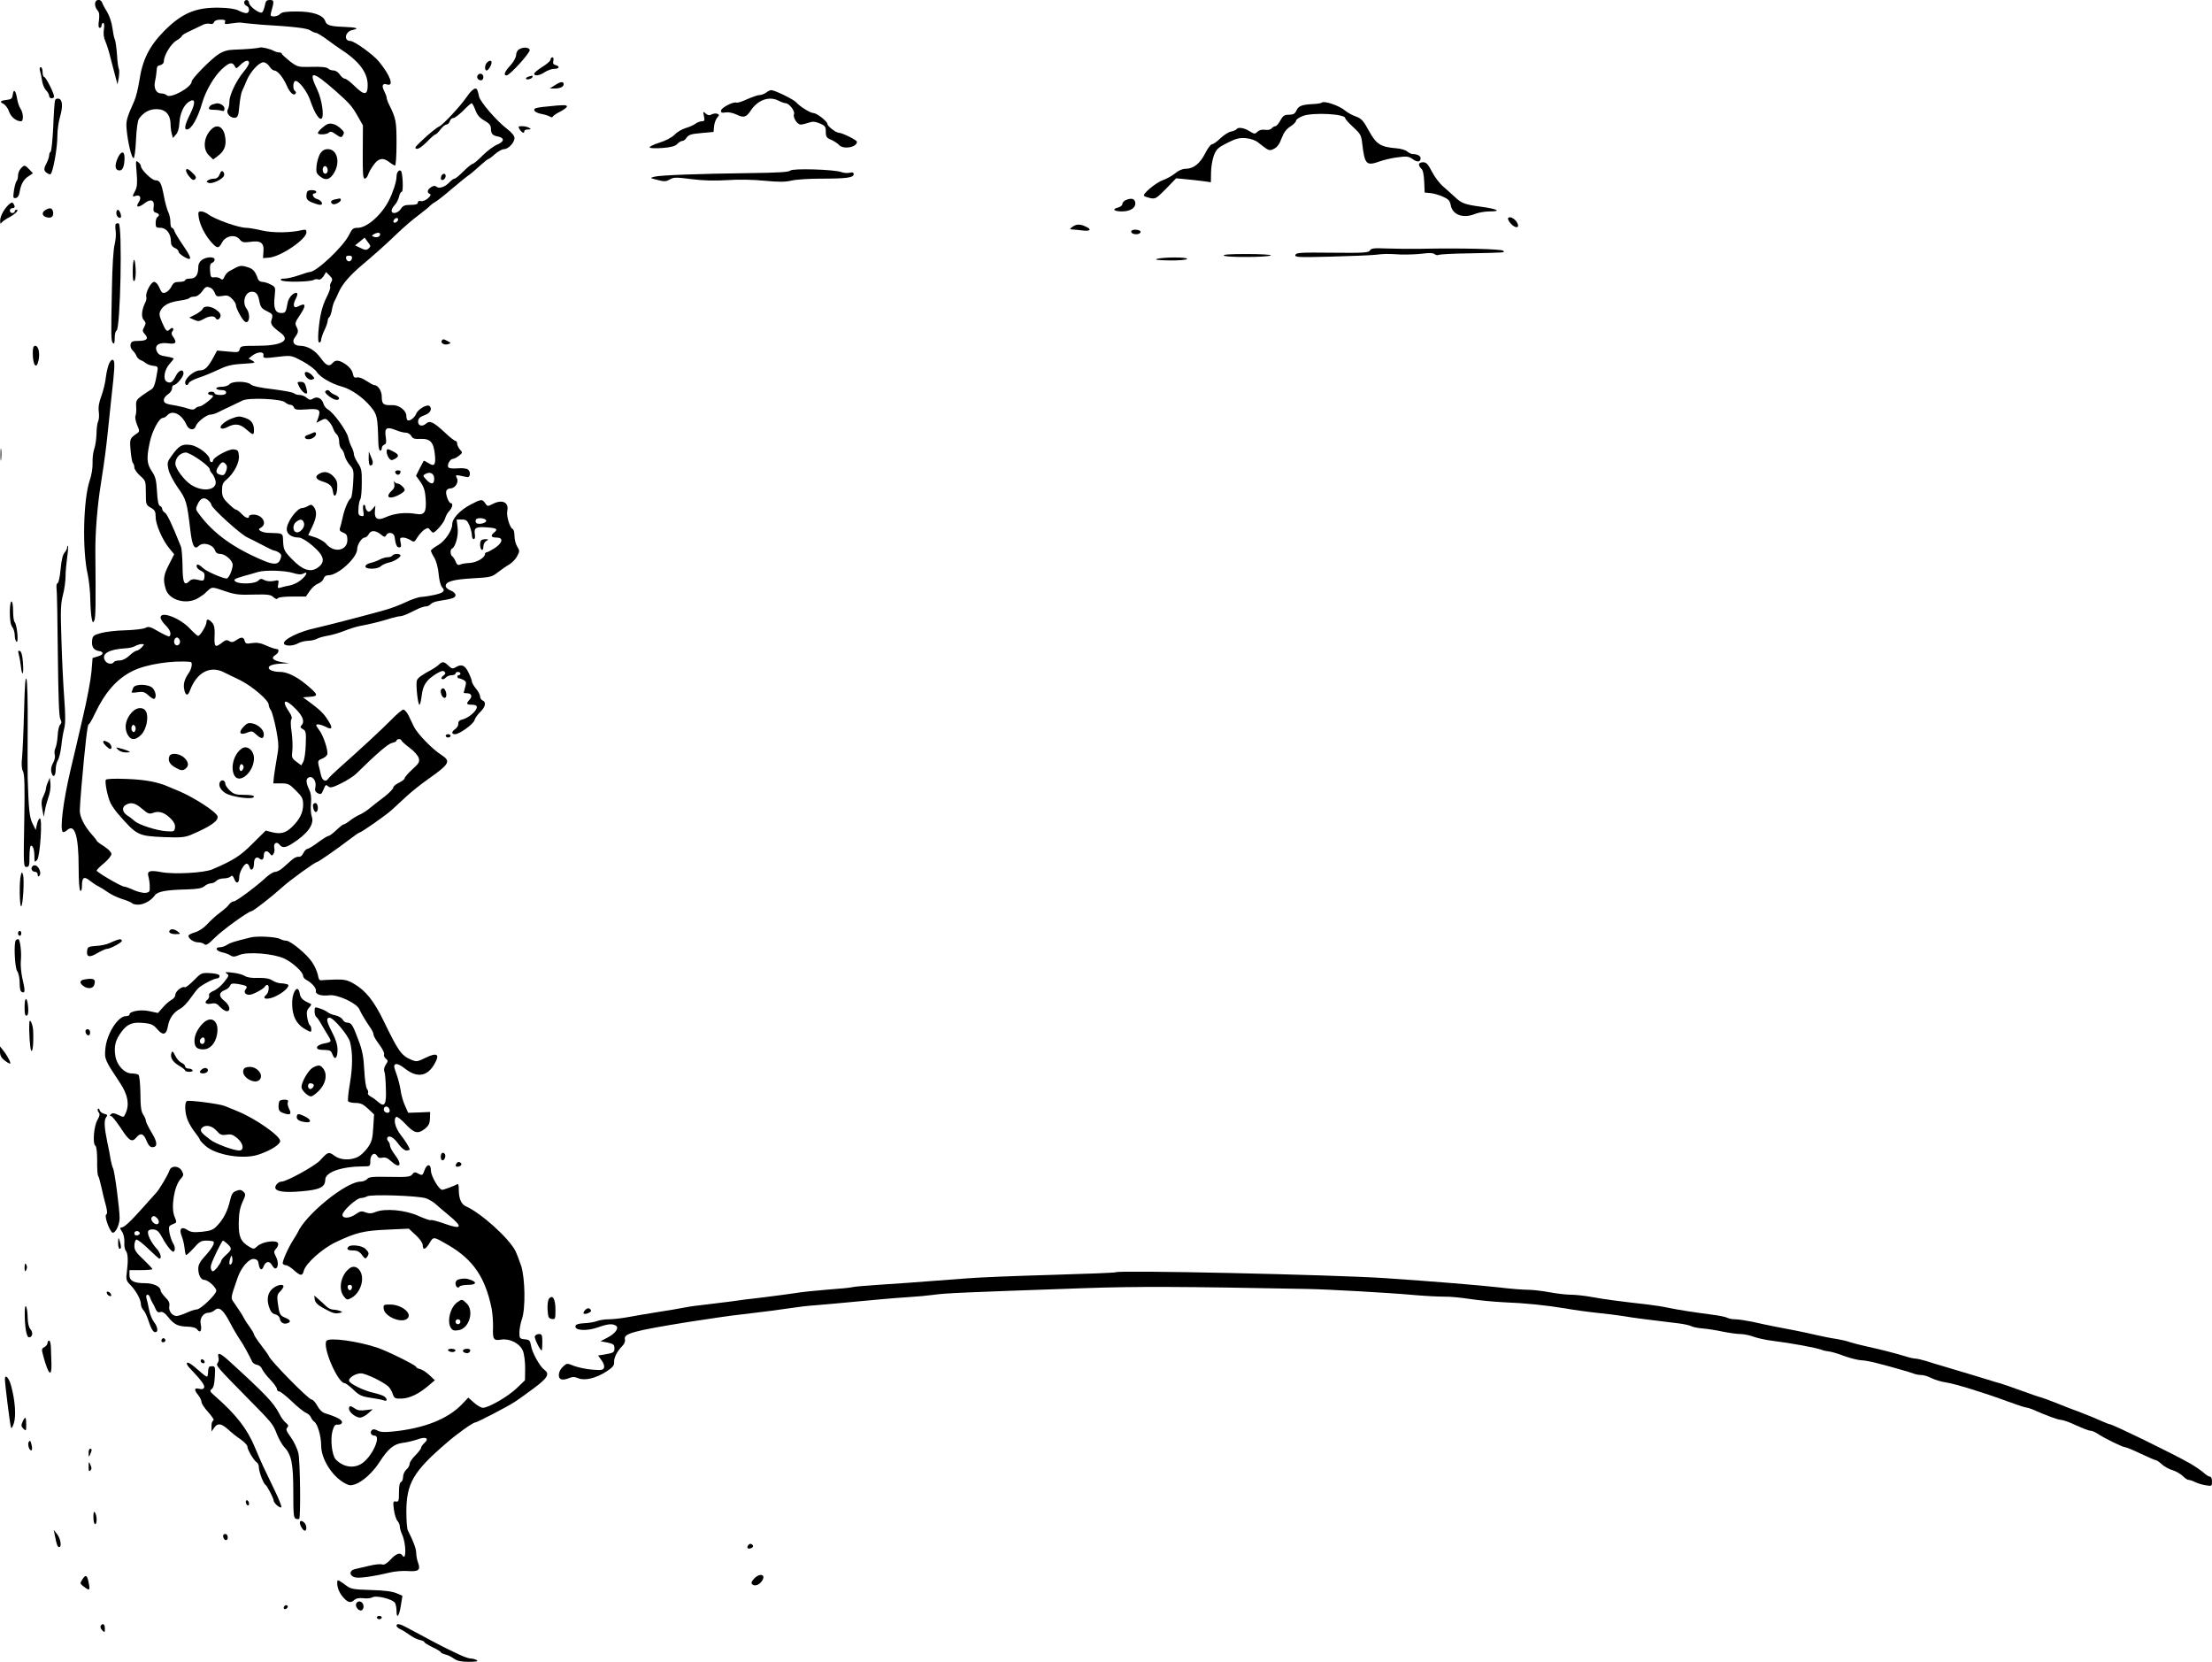 <?xml version="1.0" standalone="no"?>
<!DOCTYPE svg PUBLIC "-//W3C//DTD SVG 20010904//EN"
 "http://www.w3.org/TR/2001/REC-SVG-20010904/DTD/svg10.dtd">
<svg version="1.0" xmlns="http://www.w3.org/2000/svg"
 width="1350pt" height="1014pt" viewBox="0 0 1350 1014"
 preserveAspectRatio="xMidYMid meet">
<g transform="translate(0,1014) scale(0.1,-0.1)"
fill="#000000" stroke="none">
<path d="M580 10116 c0 -14 7 -31 15 -39 11 -12 13 -27 9 -61 -5 -31 -3 -46 5
-46 6 0 11 7 11 15 0 8 5 15 10 15 6 0 8 -15 4 -40 -4 -27 -1 -50 9 -72 8 -18
23 -64 32 -103 10 -38 23 -90 30 -115 l12 -45 8 42 c3 23 4 47 0 53 -3 6 -9
45 -11 87 -3 42 -9 83 -13 92 -5 9 -11 41 -15 71 -4 31 -18 73 -31 95 -14 22
-28 48 -31 58 -10 27 -44 22 -44 -7z"/>
<path d="M1490 10125 c0 -9 7 -18 15 -21 21 -9 19 -44 -2 -44 -10 0 -31 7 -48
16 -20 10 -60 16 -115 17 -145 3 -230 -33 -339 -143 -90 -92 -132 -175 -151
-305 -7 -44 -20 -98 -30 -120 -48 -108 -52 -123 -47 -176 7 -77 30 -174 42
-174 6 0 12 47 15 110 3 68 10 118 18 130 27 39 65 60 109 59 53 -1 82 -32 84
-89 0 -22 4 -51 8 -63 l6 -24 19 21 c12 13 19 39 21 72 3 56 27 109 58 128 39
25 42 -4 9 -72 -33 -66 -40 -97 -22 -97 28 0 66 66 95 165 20 70 72 159 118
202 44 41 64 47 78 22 10 -20 11 -20 36 5 28 28 53 34 53 12 0 -8 -15 -33 -34
-55 -44 -53 -86 -141 -86 -181 0 -17 -4 -39 -10 -49 -12 -23 19 -55 47 -49 15
3 19 16 24 74 4 39 11 79 17 90 5 10 18 39 28 64 23 54 75 110 102 110 11 0
27 -11 36 -25 9 -14 22 -25 29 -25 20 0 54 -40 77 -92 19 -45 44 -66 55 -48 3
5 1 11 -5 15 -13 8 -13 52 0 60 18 11 76 -62 95 -122 23 -68 52 -116 67 -107
18 11 3 116 -25 175 -59 122 -32 120 111 -6 84 -74 101 -94 133 -150 l34 -60
-1 -162 c-1 -128 1 -163 12 -163 7 0 16 10 20 23 4 12 18 39 33 59 30 43 59
49 98 18 14 -11 30 -20 34 -20 5 0 9 61 9 135 0 135 -3 152 -46 238 -8 16 -14
34 -14 40 0 7 -7 25 -15 41 -17 33 -11 49 16 41 46 -15 22 54 -49 140 -33 41
-150 125 -173 125 -44 0 -33 58 12 67 45 9 27 16 -51 19 -86 3 -107 10 -115
35 -12 37 -76 59 -173 59 -67 0 -93 -4 -102 -15 -7 -8 -24 -15 -37 -15 -21 0
-24 3 -19 23 20 71 20 77 -7 77 -20 0 -26 -6 -31 -35 -4 -19 -11 -37 -17 -41
-15 -9 -79 38 -79 59 0 9 -7 17 -15 17 -8 0 -15 -7 -15 -15z m-117 -120 c-4
-13 1 -14 38 -8 24 4 51 6 59 5 17 -3 106 -11 130 -13 189 -11 274 -21 293
-34 12 -8 27 -15 34 -15 7 0 39 -19 70 -42 32 -24 65 -47 74 -53 115 -73 171
-143 173 -220 1 -67 -19 -70 -79 -11 -25 25 -53 46 -60 46 -8 0 -22 11 -31 25
-9 14 -26 25 -38 25 -12 0 -27 5 -34 12 -8 8 -42 12 -99 10 -85 -2 -87 -1
-135 35 -26 21 -48 41 -48 45 0 4 -7 8 -15 8 -8 0 -23 4 -33 9 -23 13 -75 25
-87 21 -13 -5 -85 -11 -155 -13 -39 -1 -67 -9 -95 -27 -44 -27 -165 -150 -165
-167 0 -36 -130 -107 -153 -84 -6 6 -21 11 -34 11 -30 0 -46 33 -37 73 4 18 8
43 9 57 3 37 3 37 25 43 11 3 20 13 20 22 0 36 42 107 76 127 18 11 34 24 34
28 0 5 21 18 48 30 26 12 59 28 75 36 15 9 36 12 47 9 13 -4 22 -1 26 9 4 10
18 16 40 16 26 0 32 -3 27 -15z"/>
<path d="M3168 9839 c-10 -5 -18 -21 -18 -34 0 -14 -15 -42 -35 -64 -36 -39
-44 -61 -23 -61 19 0 147 141 141 156 -6 16 -40 18 -65 3z"/>
<path d="M3360 9776 c0 -7 -22 -27 -50 -44 -27 -17 -50 -36 -50 -42 0 -16 33
-12 65 10 17 11 42 20 58 20 31 0 36 15 8 23 -14 3 -18 11 -14 26 3 12 1 21
-6 21 -6 0 -11 -6 -11 -14z"/>
<path d="M2972 9758 c-14 -14 -16 -48 -2 -48 10 0 30 32 30 49 0 14 -13 14
-28 -1z"/>
<path d="M244 9708 c4 -13 10 -41 13 -62 3 -21 14 -47 25 -58 10 -10 18 -25
18 -33 0 -8 7 -15 15 -15 8 0 15 5 15 11 0 20 -50 119 -60 119 -5 0 -10 14
-10 30 0 17 -5 30 -11 30 -7 0 -9 -9 -5 -22z"/>
<path d="M2915 9680 c-8 -14 3 -30 21 -30 8 0 14 9 14 20 0 21 -24 28 -35 10z"/>
<path d="M3228 9673 c-10 -2 -18 -8 -18 -13 0 -4 9 -6 20 -3 11 3 20 9 20 14
0 5 -1 8 -2 8 -2 -1 -11 -3 -20 -6z"/>
<path d="M3385 9619 l-30 -19 27 0 c37 0 58 10 58 26 0 19 -19 17 -55 -7z"/>
<path d="M2845 9544 c-38 -55 -145 -169 -165 -176 -13 -5 -66 -47 -113 -93
-34 -32 -39 -40 -24 -43 11 -2 34 14 62 42 24 25 48 46 53 46 4 0 18 14 30 30
13 17 29 30 37 30 7 0 17 9 20 20 3 11 13 20 22 20 8 0 35 20 60 45 24 25 47
45 51 45 5 0 15 -19 23 -41 11 -30 26 -48 54 -64 29 -16 40 -29 41 -46 0 -35
9 -46 44 -52 41 -9 38 -32 -7 -50 -21 -9 -60 -38 -88 -66 -27 -28 -55 -51 -61
-51 -5 0 -30 -20 -55 -45 -24 -24 -49 -45 -55 -45 -6 0 -19 -10 -30 -21 -26
-29 -63 -42 -79 -29 -10 8 -19 8 -34 -2 -23 -14 -27 -34 -8 -41 20 -7 -31 -50
-54 -44 -12 3 -19 0 -19 -9 0 -10 -13 -14 -44 -14 -36 0 -47 -5 -60 -25 -18
-27 -56 -34 -56 -10 0 8 9 24 19 34 10 10 22 33 26 50 4 17 11 31 17 31 11 0
6 116 -5 127 -12 11 -27 -9 -27 -35 0 -30 -22 -97 -47 -146 -45 -88 -134 -166
-189 -166 -28 0 -35 -5 -53 -42 -35 -72 -200 -228 -242 -228 -5 0 -35 -9 -66
-20 -32 -11 -71 -20 -87 -20 -20 0 -27 -3 -20 -10 13 -13 179 -11 201 3 6 4
18 5 26 2 8 -4 21 4 31 19 l16 26 22 -22 c17 -17 19 -24 9 -40 -6 -10 -9 -23
-6 -28 3 -5 -6 -33 -21 -62 -29 -57 -43 -117 -51 -215 -3 -42 -1 -63 6 -63 6
0 11 8 11 18 1 9 9 35 20 57 11 22 19 48 20 57 0 9 4 19 9 22 5 3 12 22 16 42
3 20 10 44 15 53 5 9 18 37 29 62 22 48 67 99 136 158 72 60 159 138 223 200
34 33 90 81 125 107 34 26 67 52 72 59 6 6 20 17 32 23 12 7 57 42 101 80 44
37 89 74 101 82 13 8 43 34 69 58 26 23 49 42 53 42 3 0 22 13 40 30 19 16 43
30 55 30 26 0 64 40 64 68 0 13 -17 34 -47 57 -61 46 -161 162 -169 195 -3 14
-7 31 -10 38 -8 25 -32 10 -69 -44z m-415 -743 c0 -12 -20 -25 -27 -18 -7 7 6
27 18 27 5 0 9 -4 9 -9z m-110 -90 c0 -15 -19 -23 -38 -16 -14 5 -14 7 -2 15
19 12 40 13 40 1z m-60 -72 c0 -4 -6 -12 -14 -18 -10 -8 -21 -7 -46 6 l-33 16
29 23 29 24 17 -23 c10 -12 18 -25 18 -28z m-112 -76 c-2 -10 -10 -18 -18 -18
-8 0 -16 8 -18 18 -2 12 3 17 18 17 15 0 20 -5 18 -17z"/>
<path d="M78 9563 c-2 -21 -9 -29 -28 -31 -48 -6 -56 -12 -30 -25 13 -7 29
-28 35 -47 11 -33 43 -60 73 -60 17 0 15 51 -3 77 -8 11 -17 39 -21 62 -8 50
-21 62 -26 24z"/>
<path d="M4676 9575 c-11 -8 -29 -15 -40 -15 -12 0 -45 -12 -75 -25 -30 -14
-60 -24 -67 -21 -19 7 -94 -32 -94 -50 0 -12 7 -14 28 -10 16 3 43 -2 67 -13
45 -22 60 -17 88 26 42 63 111 88 168 59 17 -9 37 -16 44 -16 21 0 58 -48 51
-66 -8 -21 19 -64 41 -64 9 0 30 5 47 11 25 9 39 8 69 -4 33 -14 37 -20 37
-51 0 -31 5 -38 33 -49 17 -8 38 -21 46 -30 25 -31 111 -17 111 18 0 10 -90
55 -111 55 -17 0 -69 40 -69 53 0 16 -65 67 -85 67 -19 0 -85 41 -105 65 -15
18 -132 75 -153 75 -7 0 -21 -7 -31 -15z"/>
<path d="M336 9528 c-3 -7 -8 -79 -11 -161 -4 -81 -11 -150 -16 -153 -5 -3 -9
-13 -9 -22 0 -9 -7 -30 -15 -46 -20 -37 -19 -49 4 -63 16 -10 20 -9 26 5 16
43 35 159 35 219 0 36 7 89 16 119 19 65 16 108 -9 112 -9 2 -19 -2 -21 -10z"/>
<path d="M8067 9514 c-3 -4 -28 -8 -55 -9 -68 -4 -87 -11 -100 -40 -9 -19 -19
-25 -45 -25 -28 0 -37 -6 -53 -35 -10 -19 -24 -35 -30 -35 -6 0 -17 -6 -23
-13 -6 -8 -23 -12 -40 -9 -20 3 -36 -2 -47 -12 -15 -15 -18 -15 -49 4 -34 21
-70 26 -79 11 -3 -4 -18 -11 -34 -14 -15 -3 -44 -22 -64 -41 -20 -20 -43 -36
-51 -36 -7 0 -27 -25 -42 -56 -31 -62 -72 -94 -120 -94 -19 0 -44 -11 -65 -29
-19 -15 -52 -33 -72 -40 -41 -13 -127 -85 -116 -96 4 -4 21 -10 39 -14 30 -6
37 -2 95 57 l62 64 64 -6 c34 -3 82 -9 106 -12 l42 -6 1 58 c0 33 8 79 17 104
15 40 25 49 82 78 53 27 74 32 113 29 30 -3 59 -13 75 -26 67 -53 68 -54 99
-38 19 10 33 30 45 64 13 34 28 55 53 71 19 12 35 28 35 36 0 7 19 20 43 29
62 22 257 12 257 -14 0 -6 22 -30 49 -55 45 -41 49 -50 55 -102 15 -126 25
-136 106 -107 25 9 74 21 109 25 57 8 68 6 93 -11 28 -21 48 -18 48 6 0 14
-21 25 -48 25 -8 0 -23 7 -33 15 -9 9 -39 18 -65 20 -98 8 -124 24 -169 106
-35 64 -46 76 -82 89 -23 8 -52 25 -65 36 -33 29 -127 61 -141 48z"/>
<path d="M1298 9503 c-9 -2 -19 -11 -22 -19 -4 -10 3 -14 28 -14 19 0 41 -3
50 -6 11 -4 16 0 16 14 0 17 -29 35 -50 31 -3 -1 -12 -3 -22 -6z"/>
<path d="M3338 9490 c-38 -3 -71 -9 -74 -13 -12 -12 7 -26 44 -33 20 -4 42
-11 49 -16 7 -5 14 -5 18 2 3 6 24 19 46 30 21 11 39 25 39 30 0 11 -19 11
-122 0z"/>
<path d="M4296 9432 c6 -27 4 -32 -13 -32 -10 0 -28 -7 -39 -15 -10 -8 -37
-20 -58 -26 -22 -6 -53 -24 -69 -41 -18 -18 -55 -37 -94 -49 -35 -11 -61 -24
-58 -29 3 -5 38 -6 78 -3 52 4 77 11 90 24 10 11 24 19 31 19 8 0 20 9 27 21
12 17 29 22 89 27 l75 7 3 35 c2 19 11 43 19 52 14 16 14 18 0 24 -9 3 -24 1
-34 -4 -13 -8 -23 -6 -36 5 -16 15 -17 14 -11 -15z"/>
<path d="M2000 9383 c-19 -7 -60 -44 -60 -55 0 -12 54 -10 67 3 9 9 20 6 43
-11 26 -19 34 -20 41 -9 12 20 12 23 -13 46 -26 24 -56 34 -78 26z"/>
<path d="M1298 9358 c-54 -44 -65 -127 -22 -167 l25 -24 27 20 c40 30 54 62
47 112 -7 60 -42 86 -77 59z"/>
<path d="M3172 9350 c14 -21 28 -27 28 -10 0 6 10 10 23 10 18 0 19 2 7 10 -8
5 -27 10 -43 10 -25 0 -26 -2 -15 -20z"/>
<path d="M1954 9203 c-9 -15 -19 -48 -22 -74 -4 -40 -1 -48 22 -66 34 -27 60
-20 86 24 38 65 17 143 -39 143 -20 0 -34 -8 -47 -27z m46 -104 c0 -10 -7 -19
-15 -19 -15 0 -21 31 -9 43 11 10 24 -3 24 -24z"/>
<path d="M716 9170 c-18 -44 -13 -70 14 -70 19 0 30 27 30 78 0 45 -24 41 -44
-8z"/>
<path d="M834 9085 c5 -62 3 -86 -9 -109 -19 -36 -19 -39 4 -31 27 8 36 -12
17 -40 -21 -32 -1 -34 38 -4 36 28 60 18 54 -22 -4 -25 -1 -33 14 -37 20 -5
24 -17 8 -27 -5 -3 -10 -19 -10 -36 0 -26 3 -29 30 -29 35 0 63 -36 63 -82 0
-22 7 -33 24 -41 13 -5 23 -16 23 -23 0 -12 48 -44 65 -44 14 0 1 27 -39 85
-24 35 -47 73 -51 84 -3 12 -11 21 -16 21 -5 0 -9 16 -9 35 0 20 -6 48 -14 63
-7 15 -19 59 -26 97 -15 79 -24 95 -52 95 -21 0 -88 65 -88 86 0 6 -7 18 -17
25 -15 13 -15 8 -9 -66z"/>
<path d="M8660 9136 c0 -7 7 -19 15 -26 9 -7 15 -35 17 -78 l3 -67 35 -3 c19
-2 54 -12 76 -22 34 -15 43 -25 48 -52 11 -60 77 -83 149 -53 20 8 60 15 89
15 76 0 47 15 -56 29 -97 13 -117 21 -158 60 -15 14 -46 42 -68 61 -23 19 -55
61 -71 93 -24 46 -34 57 -54 57 -15 0 -25 -6 -25 -14z"/>
<path d="M127 9112 c-10 -10 -17 -30 -17 -43 0 -14 -4 -29 -9 -34 -5 -6 -12
-32 -16 -58 -6 -44 -5 -48 12 -45 11 2 20 15 23 38 8 47 25 77 56 96 l25 17
-22 23 c-27 29 -31 29 -52 6z"/>
<path d="M1136 9104 c-3 -8 6 -26 19 -41 18 -22 26 -25 36 -16 9 10 5 18 -19
41 -22 21 -32 25 -36 16z"/>
<path d="M4823 9099 c-9 -9 -73 -13 -235 -15 -325 -4 -559 -13 -593 -22 -30
-8 -30 -8 18 -20 41 -11 52 -10 75 3 24 14 39 14 132 2 71 -9 142 -11 220 -6
69 5 159 3 227 -4 85 -8 124 -8 163 1 28 7 111 12 185 12 152 0 195 6 195 27
0 11 -7 13 -24 9 -14 -3 -36 -2 -51 4 -43 16 -298 24 -312 9z"/>
<path d="M1341 9077 c-7 -18 -18 -27 -33 -27 -13 0 -30 -4 -38 -10 -12 -7 -12
-10 4 -16 21 -8 85 22 93 44 3 7 1 18 -5 24 -8 8 -14 4 -21 -15z"/>
<path d="M2693 9065 c-3 -9 -3 -18 0 -21 9 -9 27 6 27 22 0 19 -19 18 -27 -1z"/>
<path d="M1877 8973 c-4 -3 -7 -17 -7 -30 0 -18 9 -28 35 -39 19 -7 41 -14 49
-14 24 0 7 29 -20 36 -23 6 -35 34 -14 34 6 0 10 5 10 10 0 11 -43 14 -53 3z"/>
<path d="M2043 8923 c-24 -5 -30 -18 -13 -28 12 -7 50 12 50 25 0 6 -3 9 -7 9
-5 -1 -18 -4 -30 -6z"/>
<path d="M6873 8920 c-13 -5 -23 -16 -23 -24 0 -9 -11 -18 -25 -22 -41 -10
-28 -24 23 -24 53 0 87 24 80 57 -4 21 -24 26 -55 13z"/>
<path d="M60 8897 c-30 -23 -60 -75 -59 -104 0 -15 3 -22 6 -15 3 7 22 21 42
32 40 20 71 50 52 50 -6 0 -11 -4 -11 -10 0 -5 -7 -10 -15 -10 -8 0 -15 7 -15
15 0 8 7 15 15 15 16 0 19 9 7 27 -5 9 -11 9 -22 0z"/>
<path d="M278 8859 c-26 -15 -22 -38 8 -45 30 -8 44 8 37 37 -6 21 -19 23 -45
8z"/>
<path d="M710 8841 c0 -20 17 -37 27 -28 7 8 -7 47 -18 47 -5 0 -9 -9 -9 -19z"/>
<path d="M1213 8813 c8 -48 38 -107 76 -150 36 -41 46 -41 66 -3 21 41 80 53
107 20 16 -19 24 -21 63 -16 65 10 87 -5 83 -57 l-3 -42 37 3 c70 5 228 112
228 154 0 17 -4 19 -27 14 -69 -17 -180 -18 -246 -2 -38 9 -80 16 -95 16 -45
0 -190 51 -231 82 -13 10 -33 18 -44 18 -17 0 -19 -5 -14 -37z"/>
<path d="M9204 8809 c-3 -6 5 -22 19 -36 28 -29 53 -24 37 7 -14 27 -47 43
-56 29z"/>
<path d="M707 8774 c-4 -4 -4 -23 -1 -43 3 -20 0 -57 -6 -81 -8 -27 -15 -139
-17 -275 -6 -295 -6 -316 7 -329 7 -7 10 3 10 31 0 23 5 43 11 45 24 8 37 647
13 655 -5 2 -13 0 -17 -3z"/>
<path d="M6544 8755 c-16 -12 -16 -14 -3 -15 9 0 37 -3 63 -6 51 -7 62 6 21
24 -34 16 -57 15 -81 -3z"/>
<path d="M6905 8731 c-7 -13 17 -24 40 -19 9 1 16 8 16 13 0 14 -48 19 -56 6z"/>
<path d="M8361 8612 c-8 -14 -37 -16 -229 -14 -193 2 -220 1 -226 -13 -5 -15
16 -16 212 -11 119 3 242 8 272 11 63 7 72 7 160 2 36 -1 94 1 129 5 43 6 68
5 77 -3 7 -6 18 -8 24 -4 6 3 88 8 183 9 229 5 223 4 211 16 -11 11 -267 17
-499 12 -71 -1 -169 0 -218 2 -72 3 -89 1 -96 -12z"/>
<path d="M7470 8580 c18 -12 279 -10 286 2 3 4 -64 8 -148 8 -104 0 -148 -3
-138 -10z"/>
<path d="M1232 8554 c-14 -10 -22 -25 -22 -45 0 -47 -16 -69 -50 -69 -17 0
-30 -4 -30 -10 0 -5 -16 -10 -35 -10 -28 0 -37 -5 -49 -29 -15 -28 -41 -45
-56 -36 -4 2 -13 18 -20 35 -7 17 -20 30 -30 30 -19 0 -55 -70 -47 -92 2 -7 0
-22 -6 -33 -22 -43 -27 -89 -10 -107 14 -16 14 -22 3 -43 -12 -22 -11 -27 4
-44 25 -27 12 -41 -38 -41 -36 0 -45 -4 -49 -20 -3 -13 2 -28 12 -38 10 -9 21
-25 24 -35 4 -9 15 -20 24 -24 10 -3 25 -12 33 -19 8 -7 29 -14 45 -16 24 -2
29 -7 27 -23 -13 -83 -22 -111 -37 -120 -9 -5 -35 -23 -57 -38 -36 -26 -39
-31 -37 -70 2 -24 -1 -48 -4 -54 -4 -7 0 -31 9 -54 17 -40 17 -42 -2 -55 -42
-29 -43 -32 -37 -102 3 -37 9 -71 14 -77 5 -5 9 -17 9 -28 0 -10 16 -33 35
-50 34 -30 35 -33 35 -104 0 -72 1 -74 30 -91 25 -14 30 -23 30 -57 0 -46 43
-144 85 -193 l28 -34 -31 -61 c-34 -67 -38 -91 -21 -150 19 -69 127 -100 199
-56 19 12 37 24 40 28 3 3 14 14 25 23 20 17 25 16 95 -8 64 -22 89 -25 177
-22 86 2 104 0 121 -15 13 -12 22 -15 27 -8 3 7 41 11 89 11 l83 0 24 35 c13
19 36 39 51 44 14 5 29 19 33 30 4 14 15 21 30 21 59 0 175 107 175 160 0 27
28 70 46 70 7 0 18 9 24 20 14 26 40 25 73 0 23 -19 27 -19 35 -4 12 21 46 14
50 -11 7 -51 14 -65 28 -65 12 0 14 7 9 30 -6 26 -4 30 15 30 11 0 31 -7 44
-15 23 -15 25 -14 44 17 12 18 31 39 43 47 20 12 24 11 34 -3 7 -9 15 -16 18
-16 14 0 67 61 73 85 4 15 15 36 25 46 20 20 26 49 10 49 -13 0 -34 57 -27 75
3 8 14 15 25 15 29 0 53 38 39 63 -9 18 -7 19 18 15 16 -3 35 -7 43 -9 21 -6
26 32 7 46 -9 7 -36 10 -65 7 -29 -2 -51 0 -55 7 -9 14 11 51 28 51 8 0 24 9
37 19 23 18 23 20 6 38 -9 11 -17 27 -17 36 0 9 -5 17 -11 17 -5 0 -34 22 -62
49 -72 67 -94 77 -117 56 -25 -22 -52 -12 -48 17 2 16 14 26 38 34 35 12 50
38 32 56 -14 14 -71 -18 -82 -47 -10 -25 -43 -49 -54 -38 -3 3 -6 15 -6 25 0
34 -45 68 -88 66 -52 -2 -62 6 -62 51 0 36 -23 71 -46 71 -5 0 -27 12 -48 26
-22 15 -46 24 -57 21 -16 -4 -21 1 -26 24 -4 19 -19 39 -42 55 -41 28 -63 30
-81 9 -20 -24 -38 -18 -71 28 -35 49 -80 76 -127 77 -37 0 -52 23 -34 49 23
30 25 42 12 66 -11 21 -9 29 19 70 42 63 39 81 -10 55 -27 -15 -34 8 -15 45
20 37 11 49 -19 28 -14 -11 -27 -33 -30 -53 -10 -56 -13 -60 -39 -60 -36 0
-48 30 -40 99 6 59 6 59 -24 75 -17 9 -40 16 -52 16 -11 0 -23 8 -26 18 -16
47 -30 63 -67 73 -41 11 -42 11 -108 -26 -10 -5 -23 -20 -29 -33 -8 -19 -13
-22 -25 -12 -7 6 -24 10 -37 8 -21 -3 -23 2 -26 40 -2 31 1 44 12 48 9 3 16
12 16 20 0 19 -50 18 -78 -2z m53 -170 c9 -4 21 -18 26 -31 8 -22 13 -24 45
-19 28 6 40 3 59 -16 14 -13 25 -31 25 -40 0 -19 38 -89 54 -100 28 -19 37 44
11 78 -29 39 -9 104 32 104 27 0 39 -16 47 -63 6 -30 14 -41 44 -55 38 -19 39
-21 28 -58 -6 -21 5 -37 57 -75 63 -47 5 -79 -145 -79 -93 0 -100 -1 -105 -21
-5 -19 -10 -20 -72 -14 l-66 6 -20 -37 c-35 -65 -54 -84 -86 -84 -33 0 -89
-47 -89 -74 0 -20 16 -21 23 -2 3 7 29 21 59 31 29 9 82 31 118 48 52 25 82
33 150 37 78 5 83 6 61 19 l-24 13 24 19 c32 24 71 25 67 2 -3 -20 0 -21 99
-9 71 8 73 7 141 -29 38 -21 76 -50 85 -64 18 -31 92 -74 154 -90 55 -15 128
-65 175 -122 40 -48 43 -62 47 -221 1 -27 6 -48 11 -48 6 0 10 7 10 15 0 9 7
18 15 22 13 4 14 15 9 49 -8 53 6 62 61 40 21 -9 48 -16 61 -16 13 0 28 -9 34
-20 9 -16 20 -20 56 -18 60 2 80 -19 88 -94 7 -65 -3 -78 -40 -53 -14 9 -27
15 -28 13 -1 -2 -13 -23 -25 -47 l-22 -44 28 -39 c21 -31 28 -55 31 -104 5
-80 -7 -98 -57 -90 -66 12 -135 4 -190 -21 -46 -21 -67 -8 -63 38 l3 34 -19
-22 c-14 -16 -22 -19 -31 -10 -6 6 -11 17 -11 24 0 7 -4 13 -9 13 -6 0 -7 -16
-4 -36 5 -32 4 -36 -13 -32 -16 3 -19 11 -16 48 1 24 7 49 11 54 5 6 9 50 9
98 1 76 -2 91 -24 123 -13 20 -24 44 -24 53 0 9 -6 29 -14 44 -8 15 -17 41
-21 60 -9 39 -90 152 -123 169 -12 7 -25 23 -28 36 -9 32 -38 47 -63 31 -16
-10 -23 -9 -39 5 -10 9 -30 17 -43 17 -14 0 -30 5 -36 11 -5 5 -63 16 -127 24
-77 9 -124 19 -135 29 -23 21 -114 22 -131 1 -7 -8 -28 -15 -46 -15 -19 0 -34
-4 -34 -10 0 -5 14 -10 30 -10 20 0 30 -5 30 -15 0 -10 -11 -15 -35 -15 -19 0
-35 5 -35 10 0 6 -9 10 -20 10 -11 0 -20 -4 -20 -10 0 -5 7 -10 15 -10 8 0 15
-3 15 -7 0 -12 -67 -63 -82 -63 -8 0 -19 -5 -26 -12 -9 -9 -20 -9 -45 -1 -17
6 -50 14 -72 18 -64 10 -75 15 -75 35 0 10 11 25 25 34 14 9 25 25 25 36 0 11
5 20 10 20 17 0 60 51 60 71 0 30 -28 22 -46 -13 -21 -41 -33 -49 -56 -37 -25
13 -15 74 18 110 13 14 24 28 24 31 0 3 -20 9 -46 13 -35 5 -48 12 -57 32 -16
36 13 56 71 48 46 -7 54 5 28 41 -10 13 -11 23 -4 32 14 16 1 29 -14 14 -19
-19 -24 -15 -48 39 -19 45 -20 55 -9 76 17 32 54 50 118 59 28 4 54 11 57 15
3 5 16 9 29 9 15 0 33 11 47 30 23 32 27 34 53 24z m455 -699 c9 -8 24 -15 32
-15 9 0 19 -7 22 -16 5 -14 18 -16 77 -12 79 6 88 -1 71 -52 l-11 -30 28 15
c26 13 30 13 49 -8 11 -12 23 -32 26 -44 4 -11 13 -27 21 -33 8 -7 15 -27 15
-45 0 -18 6 -38 14 -44 7 -6 16 -24 19 -40 3 -15 17 -42 32 -59 24 -28 25 -35
20 -113 -3 -46 -9 -86 -14 -89 -15 -10 -39 -66 -49 -115 -6 -27 -14 -58 -17
-67 -5 -13 0 -20 19 -28 21 -8 26 -16 26 -45 0 -66 -82 -81 -129 -24 -10 13
-39 30 -64 39 l-46 15 24 50 c28 58 31 93 11 121 -13 16 -18 17 -35 7 -12 -7
-28 -13 -37 -13 -31 0 -94 -86 -94 -129 0 -30 30 -51 74 -51 14 0 48 -20 80
-47 77 -65 85 -103 32 -139 -43 -28 -91 -11 -152 52 -49 50 -53 59 -56 107 -3
58 6 52 -98 56 -14 1 -32 6 -40 11 -13 9 -13 12 3 21 40 23 9 78 -45 79 -16 0
-28 -4 -28 -10 0 -18 -22 -11 -46 15 -13 14 -28 25 -33 25 -6 0 -27 17 -48 38
-32 31 -38 44 -38 80 0 34 5 47 27 65 45 38 80 104 76 145 -3 33 -6 37 -33 40
-30 3 -125 -49 -125 -69 0 -5 -4 -9 -10 -9 -5 0 -10 7 -10 16 0 28 -70 82
-117 89 -51 7 -70 -3 -114 -64 -28 -38 -30 -44 -21 -85 5 -25 30 -72 57 -111
52 -73 56 -87 77 -263 11 -94 25 -119 51 -93 25 25 84 10 98 -25 6 -17 16 -24
34 -24 29 0 75 -40 75 -66 0 -30 -24 -84 -37 -84 -22 0 -117 41 -138 59 -33
29 -45 34 -45 16 0 -8 11 -21 25 -27 20 -9 25 -18 23 -37 -3 -27 -5 -28 -50
-17 -18 4 -32 1 -42 -10 -32 -31 -41 -12 -42 92 -1 54 -5 108 -10 119 -55 138
-85 200 -98 207 -9 5 -16 15 -16 22 0 8 -6 16 -14 19 -9 4 -15 31 -18 89 -4
69 -9 89 -31 122 -31 45 -34 80 -13 177 14 69 57 149 80 149 7 0 19 7 26 15
31 37 90 8 118 -57 14 -33 48 -37 57 -8 8 25 66 70 89 70 10 0 30 6 44 13 15
8 50 24 77 37 28 13 61 29 75 36 36 19 236 11 260 -11z m-567 -322 c50 -28
107 -74 107 -86 0 -6 6 -18 14 -26 8 -9 17 -28 21 -43 15 -58 -75 -74 -149
-26 -43 28 -96 100 -96 129 1 36 28 65 63 68 5 1 23 -7 40 -16z m206 -57 c8
-9 8 -21 1 -40 -10 -27 -17 -30 -44 -20 -20 8 -20 23 0 52 18 26 27 27 43 8z
m1271 -87 c0 -36 -19 -38 -49 -5 -21 22 -21 25 -5 34 29 16 54 3 54 -29z
m-1376 -135 c9 -8 16 -19 16 -24 0 -19 178 -181 221 -200 13 -6 53 -26 89 -45
35 -19 69 -35 75 -35 6 0 19 -6 29 -13 14 -10 15 -18 7 -40 -13 -33 -40 -35
-107 -6 -178 75 -300 163 -386 278 -25 33 -26 35 -10 68 17 36 41 42 66 17z
m581 -135 c9 -26 -26 -65 -49 -56 -21 8 -20 47 2 63 25 19 40 17 47 -7z m-67
-305 c31 -10 49 -11 63 -4 39 21 12 -24 -31 -51 -14 -9 -38 -19 -55 -22 -16
-3 -40 -8 -51 -12 -19 -6 -21 -4 -16 20 5 26 3 27 -28 20 -20 -4 -41 -2 -56 5
-19 11 -25 10 -39 -4 -18 -18 -109 -22 -135 -6 -20 12 -12 18 51 36 30 8 68
19 84 24 45 13 164 9 213 -6z"/>
<path d="M1237 8255 c-3 -7 -23 -23 -44 -34 l-38 -19 29 -13 c24 -11 32 -11
58 4 33 19 64 22 73 7 9 -15 22 -12 30 7 4 13 -2 25 -22 40 -32 26 -78 30 -86
8z"/>
<path d="M1860 7862 c0 -21 28 -45 45 -38 17 6 17 7 0 26 -18 20 -45 27 -45
12z"/>
<path d="M1827 7779 c14 -27 39 -48 47 -38 2 2 -1 19 -6 37 -7 25 -14 32 -33
32 -23 0 -23 -1 -8 -31z"/>
<path d="M1985 7751 c-6 -11 47 -51 69 -51 24 0 19 19 -8 30 -13 5 -27 14 -31
19 -8 13 -22 14 -30 2z"/>
<path d="M2360 7382 c0 -10 6 -26 13 -36 11 -15 17 -17 35 -7 30 16 28 28 -8
46 -37 19 -40 19 -40 -3z"/>
<path d="M2250 7343 c0 -24 4 -43 9 -43 19 0 21 18 6 51 l-14 34 -1 -42z"/>
<path d="M2412 7258 c6 -18 25 -20 31 -3 5 10 0 15 -14 15 -12 0 -19 -5 -17
-12z"/>
<path d="M2406 7190 c4 -18 -1 -32 -15 -44 -31 -28 -27 -48 7 -40 32 8 72 33
72 44 0 13 -30 40 -45 40 -7 0 -16 6 -19 13 -3 6 -3 1 0 -13z"/>
<path d="M1413 7586 c-17 -6 -41 -20 -52 -31 -30 -26 -11 -41 27 -21 46 24 77
20 115 -14 42 -37 47 -37 47 -4 0 38 -16 61 -51 73 -37 13 -43 13 -86 -3z"/>
<path d="M1910 7499 c-8 -4 -23 -10 -32 -13 -26 -8 -22 -26 6 -26 24 0 50 22
44 38 -1 5 -10 6 -18 1z"/>
<path d="M1948 7249 c-29 -16 -21 -35 21 -47 44 -14 58 -27 63 -62 5 -41 23
-28 26 20 2 37 -2 50 -23 73 -27 28 -57 34 -87 16z"/>
<path d="M7060 8560 c-16 -5 10 -8 77 -9 58 -1 104 3 108 9 7 12 -147 12 -185
0z"/>
<path d="M818 8554 c-5 -4 -8 -37 -8 -73 0 -45 3 -62 11 -54 5 5 9 38 7 72 -2
35 -6 59 -10 55z"/>
<path d="M2696 8061 c-9 -14 17 -29 39 -21 19 7 19 7 -2 18 -26 14 -30 15 -37
3z"/>
<path d="M200 7986 c0 -78 24 -105 36 -41 8 44 -2 85 -21 85 -11 0 -15 -12
-15 -44z"/>
<path d="M667 7924 c-8 -16 -17 -55 -21 -86 -3 -32 -16 -83 -27 -114 -15 -39
-20 -69 -16 -97 3 -23 1 -49 -4 -58 -5 -10 -10 -44 -10 -76 -1 -32 -7 -74 -14
-93 -7 -19 -11 -57 -10 -85 1 -29 -6 -74 -17 -105 -40 -118 -47 -428 -12 -578
7 -35 15 -102 15 -150 1 -48 5 -100 9 -117 6 -27 8 -28 16 -10 8 18 9 96 6
415 -1 121 12 284 34 420 23 148 32 217 43 325 6 55 15 145 21 200 20 175 22
217 12 227 -7 7 -15 1 -25 -18z"/>
<path d="M3 7365 c0 -33 2 -45 4 -27 2 18 2 45 0 60 -2 15 -4 0 -4 -33z"/>
<path d="M2870 7060 c-64 -34 -110 -84 -110 -119 0 -39 -45 -104 -89 -129 -23
-13 -41 -27 -41 -32 0 -5 9 -25 21 -44 12 -21 23 -61 26 -98 3 -36 12 -71 21
-81 12 -13 13 -20 4 -29 -11 -11 -76 -26 -137 -31 -16 -2 -57 -16 -90 -32 -33
-16 -89 -37 -125 -47 -97 -28 -369 -98 -415 -108 -106 -21 -215 -75 -201 -99
10 -15 56 -13 86 4 14 8 40 14 58 15 18 0 43 5 55 12 12 6 42 15 67 19 25 4
70 17 100 29 30 12 73 26 95 30 59 11 134 29 186 46 26 8 54 14 62 14 8 0 29
7 46 15 17 8 45 22 62 30 17 8 39 15 49 15 9 0 23 6 29 14 7 8 28 16 49 19 83
13 102 19 102 36 0 9 -13 22 -30 28 -16 6 -30 18 -30 27 0 27 43 40 162 47
109 6 120 8 155 36 21 16 52 38 70 48 17 10 40 33 49 51 16 30 16 34 1 58 -9
14 -17 43 -17 65 0 22 -5 41 -11 43 -17 6 -40 80 -33 111 11 53 -32 72 -91 41
-28 -15 -31 -14 -44 5 -17 27 -25 26 -91 -9z m97 -96 c5 -15 -47 -28 -60 -15
-5 5 -6 14 -2 21 9 14 57 9 62 -6z m-102 -30 c8 -20 15 -47 15 -60 0 -13 5
-24 11 -24 7 0 10 12 7 30 -6 40 6 47 75 42 59 -4 68 -11 42 -32 -23 -19 -18
-30 15 -30 44 0 39 -31 -10 -64 -22 -14 -44 -26 -50 -26 -5 0 -10 -5 -10 -10
0 -23 -50 -52 -92 -55 -24 -1 -51 -5 -60 -10 -13 -5 -20 -1 -27 18 -5 14 -15
28 -20 32 -13 7 -15 42 -3 47 21 9 41 79 35 127 l-6 51 31 0 c27 0 34 -6 47
-36z"/>
<path d="M2937 6843 c-11 -10 -8 -51 3 -58 6 -3 10 5 10 19 0 14 8 30 18 35
15 9 15 10 -4 11 -11 0 -24 -3 -27 -7z"/>
<path d="M410 6800 c0 -7 -7 -22 -16 -32 -11 -12 -19 -46 -24 -100 -4 -45 -12
-84 -18 -86 -6 -2 -9 -15 -7 -30 3 -15 6 -196 8 -402 3 -261 7 -382 15 -397 9
-17 9 -25 -1 -35 -7 -7 -14 -37 -15 -67 -2 -30 -8 -63 -13 -74 -6 -10 -8 -29
-5 -42 4 -14 -1 -36 -11 -52 -10 -19 -14 -38 -9 -56 9 -37 26 -24 26 19 0 19
6 45 14 57 7 12 16 50 20 83 3 34 11 81 17 105 9 33 9 81 1 189 -6 80 -14 240
-17 355 -6 177 -5 221 9 274 9 34 16 86 16 114 0 29 5 81 10 117 5 35 7 66 5
69 -3 2 -5 -2 -5 -9z"/>
<path d="M2395 6750 c-3 -5 -16 -10 -28 -10 -12 0 -34 -6 -49 -14 -15 -8 -40
-17 -57 -21 -17 -4 -31 -13 -31 -21 0 -19 74 -19 94 1 8 8 30 18 48 22 36 7
81 37 71 47 -10 10 -41 7 -48 -4z"/>
<path d="M60 6402 c0 -44 5 -75 15 -88 8 -10 15 -33 15 -51 0 -17 5 -35 11
-39 14 -8 3 106 -12 121 -5 5 -9 35 -9 67 0 32 -4 58 -10 58 -6 0 -10 -29 -10
-68z"/>
<path d="M980 6372 c0 -10 14 -31 30 -47 28 -27 38 -54 24 -68 -3 -3 -32 10
-65 29 -51 30 -62 33 -81 23 -12 -7 -67 -13 -123 -15 -55 -1 -122 -9 -150 -17
-45 -13 -50 -17 -53 -46 -4 -37 10 -58 40 -63 34 -5 31 -23 -4 -33 l-33 -10
-7 -85 c-4 -47 -27 -170 -52 -275 -24 -104 -58 -251 -76 -325 -45 -193 -65
-358 -47 -376 4 -4 16 1 27 11 46 42 70 -36 70 -229 0 -79 4 -137 10 -141 6
-4 10 7 10 27 0 54 12 63 46 36 16 -13 40 -29 54 -36 14 -7 40 -23 58 -36 18
-13 57 -32 88 -42 30 -9 57 -21 60 -25 3 -5 20 -9 37 -9 35 0 80 25 102 57 16
23 67 33 197 36 65 2 91 7 106 20 10 9 28 17 39 17 11 0 26 7 33 15 7 8 27 15
44 15 18 0 37 5 44 12 8 8 14 5 22 -16 12 -32 30 -26 30 11 0 30 29 83 46 83
6 0 14 -9 17 -21 8 -29 27 -14 27 21 0 33 15 47 34 31 15 -13 26 -5 26 20 0
27 19 33 35 13 13 -17 16 -17 24 -4 6 8 8 25 5 36 -7 28 15 42 31 21 17 -23
38 -21 82 8 91 58 132 116 116 162 -6 16 -8 52 -5 81 3 36 0 62 -12 86 -20 43
-20 65 0 73 24 9 46 -25 39 -59 -5 -20 -2 -29 14 -38 18 -9 23 -7 33 17 16 38
16 37 32 24 12 -10 27 -6 78 19 35 17 77 44 93 60 125 123 194 182 218 187 15
3 27 9 27 14 0 5 7 9 15 9 8 0 15 -4 15 -8 0 -4 22 -24 50 -45 29 -22 52 -48
56 -64 6 -22 0 -32 -40 -68 -25 -23 -46 -47 -46 -53 0 -6 -16 -19 -35 -28 -19
-9 -35 -22 -35 -30 0 -7 -24 -32 -52 -54 -29 -22 -68 -52 -86 -67 -18 -16 -47
-35 -65 -43 -18 -8 -46 -25 -61 -37 -16 -13 -33 -23 -38 -23 -5 0 -25 -16 -45
-35 -20 -19 -41 -35 -47 -35 -6 0 -35 -18 -65 -40 -29 -22 -59 -40 -65 -40 -7
0 -18 -12 -25 -26 -7 -15 -18 -24 -28 -22 -9 2 -27 -6 -40 -17 -12 -11 -36
-32 -53 -47 -17 -16 -40 -28 -50 -28 -11 0 -34 -14 -52 -30 -62 -58 -186 -150
-201 -150 -9 0 -22 -9 -30 -20 -7 -11 -33 -33 -56 -50 -23 -17 -57 -48 -76
-69 -20 -22 -51 -43 -75 -50 -22 -6 -40 -16 -40 -21 0 -18 32 -40 59 -40 15 0
32 -5 39 -12 9 -9 24 1 64 41 47 47 205 161 223 161 10 0 124 89 185 144 49
45 203 156 215 156 7 0 128 84 197 137 31 24 59 43 62 43 11 0 162 106 196
137 19 18 60 55 90 83 30 28 90 76 133 106 132 93 140 109 80 148 -54 34 -145
128 -166 170 -9 20 -25 52 -34 71 -10 19 -24 35 -31 35 -8 0 -41 -28 -75 -63
-56 -57 -190 -181 -322 -298 -27 -24 -56 -52 -63 -62 -17 -22 -37 -9 -45 31
-3 15 -9 39 -13 54 -5 24 -2 29 20 38 15 5 29 17 33 26 8 20 -24 118 -49 149
-10 13 -18 26 -18 29 0 11 27 6 56 -8 38 -21 46 -11 23 27 -29 49 -49 69 -107
113 l-53 39 40 3 c58 4 55 13 -25 79 -56 46 -113 73 -153 73 -40 0 -71 11 -71
25 0 15 30 24 85 26 l40 2 -43 6 c-55 10 -71 25 -43 43 24 14 28 38 7 38 -7 0
-35 9 -61 21 -35 16 -58 19 -87 15 -34 -6 -40 -4 -45 14 -6 24 -21 25 -52 3
-18 -12 -28 -14 -42 -5 -14 9 -23 7 -42 -8 -46 -36 -51 -30 -47 53 1 34 -3 54
-16 68 -21 23 -34 24 -34 3 0 -21 -38 -84 -51 -84 -5 0 -25 18 -46 40 -60 67
-183 115 -183 72z m117 -138 c8 -21 -13 -42 -28 -27 -13 13 -5 43 11 43 6 0
13 -7 17 -16z m-232 -44 c-10 -11 -24 -20 -30 -20 -7 0 -27 -13 -45 -30 -20
-19 -43 -30 -60 -30 -16 0 -32 -4 -35 -10 -11 -17 -44 -11 -55 11 -22 40 25
67 125 73 22 1 49 7 60 14 11 6 29 12 39 12 18 0 18 -1 1 -20z m298 -89 c14
-2 7 -43 -12 -69 -26 -38 -34 -68 -26 -102 8 -37 22 -38 35 -2 40 108 122 153
206 110 16 -8 61 -30 99 -48 73 -36 175 -123 175 -150 0 -9 6 -24 14 -35 7
-11 21 -64 32 -118 16 -87 16 -106 4 -170 -7 -40 -15 -91 -18 -114 l-4 -43 47
0 c43 0 52 -4 91 -44 38 -37 44 -49 44 -86 0 -48 -21 -91 -68 -136 -38 -37
-69 -45 -122 -32 l-38 10 -79 -78 c-75 -76 -117 -103 -248 -159 -50 -21 -230
-31 -308 -17 -73 14 -91 8 -81 -27 4 -14 8 -42 8 -61 1 -31 -2 -35 -26 -38
-14 -2 -47 6 -72 17 -25 12 -51 21 -58 21 -17 0 -168 88 -168 98 0 4 20 25 45
45 25 21 45 46 45 56 0 11 -19 30 -45 47 -25 15 -45 31 -45 34 0 3 -14 21 -31
40 -42 46 -73 107 -72 144 0 17 5 87 11 156 22 251 36 370 43 370 4 0 22 30
39 67 62 130 134 212 230 259 82 41 245 66 353 55z m642 -287 c45 -45 56 -79
34 -101 -8 -8 -6 -14 9 -22 19 -10 21 -19 18 -94 -1 -45 -8 -92 -15 -105 l-12
-22 -30 22 c-28 21 -30 27 -25 66 3 24 1 75 -4 114 -7 44 -7 75 -1 81 5 5 0
23 -15 44 -50 73 -24 84 41 17z"/>
<path d="M813 5943 c-3 -10 -8 -21 -10 -26 -3 -4 13 -5 35 -1 34 5 45 2 68
-19 15 -14 31 -24 36 -21 14 9 9 43 -9 64 -23 27 -110 29 -120 3z"/>
<path d="M805 5794 c-37 -40 -48 -90 -29 -131 20 -42 50 -43 87 -5 31 33 46
107 28 141 -16 29 -56 27 -86 -5z m21 -110 c-5 -13 -10 -14 -18 -6 -6 6 -8 18
-4 28 5 13 10 14 18 6 6 -6 8 -18 4 -28z"/>
<path d="M1485 5704 c-32 -34 -20 -53 24 -34 27 11 32 10 57 -14 30 -27 44
-26 44 5 0 26 -34 58 -70 65 -23 5 -34 1 -55 -22z"/>
<path d="M630 5612 c0 -10 33 -42 43 -42 15 0 6 30 -12 40 -24 12 -31 13 -31
2z"/>
<path d="M720 5566 c15 -14 40 -20 70 -16 8 1 -5 8 -30 16 -56 17 -58 17 -40
0z"/>
<path d="M1475 5572 c-48 -33 -70 -115 -45 -163 31 -57 120 20 120 104 0 49
-43 83 -75 59z m7 -127 c-12 -22 -27 -2 -18 22 5 12 10 13 17 6 7 -7 8 -17 1
-28z"/>
<path d="M1034 5526 c-11 -28 2 -51 39 -71 28 -16 41 -18 54 -9 27 17 27 41
-1 69 -28 28 -83 34 -92 11z"/>
<path d="M646 5382 c-8 -14 11 -106 29 -143 9 -17 28 -45 43 -62 117 -135 123
-138 285 -145 98 -4 125 -1 160 13 120 51 170 85 165 113 -5 27 -146 118 -243
158 -16 6 -41 17 -55 23 -65 29 -144 44 -256 48 -74 3 -124 1 -128 -5z m221
-177 c37 -31 44 -34 70 -24 36 12 68 1 106 -37 19 -19 27 -36 25 -53 -3 -25
-6 -26 -53 -23 -59 4 -168 39 -193 62 -10 9 -30 25 -45 34 -31 21 -35 50 -9
65 31 18 58 12 99 -24z"/>
<path d="M1347 5374 c-19 -19 -5 -53 30 -74 42 -25 173 -41 173 -21 0 7 -21
11 -59 11 -51 0 -64 4 -88 26 -15 14 -28 33 -28 42 0 17 -17 26 -28 16z"/>
<path d="M114 6149 c4 -13 10 -45 13 -71 8 -73 19 -57 13 19 -3 45 -10 68 -19
71 -11 4 -12 -1 -7 -19z"/>
<path d="M2680 6086 c-8 -8 -26 -21 -40 -29 -67 -36 -91 -53 -96 -70 -7 -23 6
-147 16 -147 4 0 10 26 14 58 8 63 28 93 89 131 29 17 41 21 50 12 8 -8 6 -14
-8 -24 -11 -9 -14 -16 -8 -20 6 -4 16 0 23 8 7 8 23 15 36 15 13 0 24 5 24 10
0 6 7 10 15 10 8 0 15 -4 15 -10 0 -5 -5 -10 -11 -10 -6 0 -9 -5 -7 -11 2 -6
6 -9 8 -8 3 1 15 -3 27 -9 19 -10 20 -16 12 -44 -5 -18 -9 -34 -9 -35 0 -2 9
-3 19 -3 28 0 36 -18 17 -39 -23 -25 -20 -31 14 -31 20 0 30 -5 30 -15 0 -22
-48 -64 -84 -74 -22 -5 -30 -13 -29 -26 1 -11 -7 -25 -18 -33 -24 -16 -25 -32
-2 -32 27 0 113 62 119 86 3 12 19 34 35 50 32 30 38 61 14 70 -8 4 -15 14
-15 24 0 10 -11 32 -25 48 -14 17 -25 36 -25 43 0 7 -9 32 -21 56 -22 45 -43
53 -79 31 -16 -10 -23 -9 -43 10 -27 26 -37 27 -57 8z"/>
<path d="M147 5805 c-3 -121 -9 -249 -12 -284 -5 -43 -3 -71 5 -87 10 -17 12
-91 8 -304 -5 -268 -4 -280 13 -280 17 0 19 8 19 65 0 36 4 65 9 65 13 0 21
-26 21 -68 0 -33 1 -35 16 -20 19 19 35 266 16 254 -6 -3 -14 -21 -17 -38 l-7
-32 -20 40 c-18 37 -23 82 -29 274 -1 36 -1 180 0 320 1 140 -2 269 -7 285 -7
21 -11 -33 -15 -190z"/>
<path d="M2690 5923 c0 -25 16 -47 28 -40 14 9 2 57 -14 57 -8 0 -14 -8 -14
-17z"/>
<path d="M2720 5650 c0 -5 7 -10 15 -10 8 0 15 5 15 10 0 6 -7 10 -15 10 -8 0
-15 -4 -15 -10z"/>
<path d="M292 5367 c-7 -16 -12 -34 -12 -41 0 -7 -7 -27 -15 -44 -12 -23 -14
-42 -7 -79 l9 -48 7 40 c4 22 14 59 22 82 9 23 14 59 12 80 l-4 38 -12 -28z"/>
<path d="M1910 5226 c0 -24 12 -46 21 -40 15 9 10 54 -6 54 -8 0 -15 -6 -15
-14z"/>
<path d="M195 4850 c-8 -14 3 -30 21 -30 8 0 14 -8 14 -17 0 -12 3 -14 10 -7
7 7 8 19 1 37 -11 27 -34 36 -46 17z"/>
<path d="M127 4799 c-10 -36 -8 -189 2 -189 11 0 21 168 11 194 -6 18 -7 17
-13 -5z"/>
<path d="M1037 4464 c-13 -13 5 -24 36 -24 30 1 31 1 13 15 -21 16 -39 19 -49
9z"/>
<path d="M110 4445 c0 -8 5 -15 10 -15 6 0 10 7 10 15 0 8 -4 15 -10 15 -5 0
-10 -7 -10 -15z"/>
<path d="M1530 4420 c-105 -26 -124 -32 -144 -45 -11 -8 -31 -15 -44 -15 -33
0 -23 -23 14 -31 16 -3 38 -11 49 -18 17 -11 27 -10 56 2 50 21 205 9 272 -21
51 -23 117 -83 117 -107 0 -8 9 -19 21 -25 33 -18 60 -49 57 -67 -4 -21 34
-32 82 -26 50 6 167 -48 183 -85 12 -27 34 -64 68 -114 11 -15 19 -34 19 -42
0 -8 16 -35 35 -60 19 -25 32 -52 29 -59 -3 -8 2 -20 11 -27 14 -12 14 -15 -1
-37 -9 -14 -13 -32 -8 -41 4 -9 8 -57 9 -105 4 -98 -8 -116 -48 -80 -12 11
-32 26 -45 32 -12 7 -20 16 -16 22 3 5 0 16 -6 24 -7 8 -14 61 -17 117 -4 81
-12 120 -36 183 -34 92 -43 105 -68 105 -10 0 -23 8 -28 19 -6 10 -25 21 -42
25 -18 3 -39 12 -47 18 -8 7 -30 18 -48 24 -33 11 -34 11 -34 -17 0 -15 5 -31
10 -34 6 -4 19 -23 30 -43 12 -20 29 -50 40 -67 26 -42 25 -43 -22 -52 -51
-10 -60 -38 -13 -39 51 -1 55 -3 65 -30 14 -36 30 -20 30 31 0 30 -11 64 -35
110 -33 64 -36 85 -13 85 23 0 113 -107 124 -147 17 -64 17 -153 -1 -257 -9
-52 -14 -100 -10 -106 3 -5 24 -10 45 -10 30 0 46 -7 76 -35 l37 -35 -5 -80
c-4 -69 -9 -87 -34 -123 -17 -23 -43 -48 -59 -56 -47 -23 -109 -20 -144 7 -35
26 -40 24 -87 -28 -31 -34 -205 -130 -236 -130 -17 0 -38 -20 -38 -36 0 -24
56 -33 161 -23 110 9 143 25 144 70 0 47 98 81 233 82 41 0 42 0 42 34 0 38
26 57 42 29 6 -11 17 -14 32 -10 17 4 31 -2 51 -20 56 -52 73 -25 25 38 -17
22 -30 47 -30 56 0 9 -5 21 -11 27 -6 6 -8 16 -5 21 11 18 40 1 68 -39 17 -23
36 -39 48 -39 11 0 20 3 20 6 0 10 -22 47 -56 91 -33 43 -45 95 -25 108 5 3
31 -17 57 -45 53 -56 75 -61 118 -27 22 18 29 32 30 63 l1 39 -67 -3 -67 -2
-20 45 c-11 24 -23 66 -26 92 -4 27 -15 72 -26 101 -17 47 -17 53 -3 59 9 3
31 -8 55 -27 76 -60 140 -49 184 34 30 54 11 65 -57 32 -51 -25 -56 -26 -89
-12 -59 25 -78 51 -168 237 -58 120 -109 184 -179 225 -39 23 -58 28 -112 27
-36 -1 -74 -3 -85 -4 -15 -3 -20 3 -25 32 -4 19 -19 55 -36 79 -33 49 -130
129 -157 130 -10 0 -26 4 -36 10 -26 14 -140 20 -181 10z m848 -1053 c2 -10
-3 -17 -12 -17 -18 0 -29 16 -21 31 9 14 29 6 33 -14z"/>
<path d="M97 4403 c-14 -13 -7 -169 8 -189 8 -11 15 -41 15 -70 0 -37 4 -54
15 -58 19 -7 19 11 1 87 -7 32 -11 77 -9 102 6 50 -4 135 -16 135 -4 0 -11 -3
-14 -7z"/>
<path d="M710 4403 c-8 -3 -28 -11 -45 -19 -16 -7 -52 -15 -80 -16 -44 -3 -50
-6 -53 -27 -6 -41 13 -46 62 -17 24 14 50 26 57 26 23 0 99 42 93 51 -6 10
-11 10 -34 2z"/>
<path d="M1183 4158 c-26 -26 -50 -45 -55 -42 -15 9 -58 -25 -58 -46 0 -11
-10 -24 -22 -30 -13 -7 -37 -27 -53 -46 l-31 -35 -52 11 c-53 12 -122 0 -122
-21 0 -5 -9 -9 -21 -9 -49 0 -118 -108 -126 -200 -6 -62 -3 -69 91 -210 46
-70 57 -129 33 -182 -12 -27 -12 -27 -45 -11 -25 12 -36 13 -45 4 -8 -8 -8
-11 1 -11 6 0 31 -32 57 -70 52 -81 70 -93 96 -62 26 32 45 27 63 -18 11 -27
22 -40 35 -40 34 0 33 30 -4 90 -19 32 -35 64 -35 72 0 7 -7 24 -16 37 -12 17
-17 49 -17 129 -1 60 -6 110 -12 114 -5 4 -24 8 -41 8 -45 0 -91 50 -100 107
-9 61 0 96 38 148 37 49 69 61 145 52 36 -4 52 -12 73 -37 35 -41 56 -35 65
19 8 47 35 85 75 106 16 8 43 36 61 62 18 25 39 53 48 62 21 21 97 61 116 61
8 0 15 6 15 14 0 10 -16 15 -55 18 -55 3 -57 2 -102 -44z"/>
<path d="M1383 4200 c16 -11 15 -14 -15 -52 -17 -22 -46 -47 -65 -54 -20 -9
-30 -19 -27 -27 3 -8 -2 -20 -10 -27 -23 -18 -10 -30 24 -24 23 5 34 1 53 -20
13 -14 32 -26 41 -26 27 0 18 37 -15 63 -36 28 -34 52 4 66 14 5 27 17 31 26
5 14 14 16 48 11 53 -9 62 -15 48 -31 -15 -18 -4 -35 22 -35 21 0 90 37 96 52
2 4 8 8 13 8 15 0 10 -47 -6 -60 -29 -24 0 -32 46 -14 56 23 106 69 83 78 -9
3 -27 6 -40 6 -14 0 -36 8 -51 17 -18 12 -44 17 -87 16 -38 -2 -69 3 -82 12
-12 8 -46 17 -75 20 -42 5 -50 4 -36 -5z"/>
<path d="M513 4163 c-27 -5 -29 -21 -5 -39 26 -20 60 -17 67 6 12 36 -3 44
-62 33z"/>
<path d="M1791 4075 c-8 -23 -10 -55 -6 -93 8 -61 34 -100 88 -128 25 -13 27
-13 27 5 0 11 -4 22 -9 25 -5 4 -12 24 -16 47 -5 31 -3 45 11 60 9 10 15 20
13 22 -2 1 -17 9 -34 17 -20 11 -32 25 -35 45 -7 41 -24 41 -39 0z"/>
<path d="M150 3996 c0 -42 3 -56 13 -53 8 3 11 19 9 48 -5 68 -22 72 -22 5z"/>
<path d="M1245 3902 c-33 -29 -57 -73 -58 -108 -1 -42 13 -57 54 -57 41 0 75
37 84 94 13 75 -31 113 -80 71z m5 -112 c0 -11 -7 -20 -15 -20 -15 0 -21 21
-8 33 12 13 23 7 23 -13z"/>
<path d="M179 3900 c-3 -56 4 -157 11 -170 10 -16 16 51 12 125 -3 39 -21 75
-23 45z"/>
<path d="M522 3843 c5 -25 28 -28 28 -4 0 12 -6 21 -16 21 -9 0 -14 -7 -12
-17z"/>
<path d="M0 3723 c0 -22 8 -38 26 -52 15 -12 30 -21 35 -21 9 0 -14 46 -41 80
l-20 25 0 -32z"/>
<path d="M1047 3717 c-10 -28 4 -54 43 -78 22 -13 40 -27 40 -31 0 -5 12 -8
26 -8 14 0 23 4 19 10 -3 6 -15 10 -26 10 -10 0 -19 6 -19 13 0 7 -10 17 -22
22 -13 6 -30 25 -39 44 -12 25 -17 30 -22 18z"/>
<path d="M1908 3625 c-26 -15 -68 -87 -68 -118 0 -19 38 -57 58 -57 8 0 29 15
47 33 42 42 54 96 31 132 -19 28 -30 30 -68 10z m5 -102 c9 -9 -13 -34 -24
-27 -14 8 -11 34 4 34 8 0 17 -3 20 -7z"/>
<path d="M1238 3619 c-10 -6 -18 -14 -18 -19 0 -14 37 -12 46 1 10 17 -9 29
-28 18z"/>
<path d="M1486 3613 c-18 -47 80 -99 103 -55 16 30 -21 72 -64 72 -22 0 -35
-6 -39 -17z"/>
<path d="M1142 3422 c-17 -5 -15 -73 4 -118 9 -22 29 -55 45 -75 16 -20 29
-40 29 -44 0 -3 14 -19 32 -35 64 -59 236 -87 329 -54 73 25 129 61 129 82 -1
32 -152 138 -262 182 -29 12 -64 27 -78 32 -29 12 -211 36 -228 30z m180 -182
c22 -25 31 -28 60 -24 27 5 40 1 66 -21 38 -32 44 -75 12 -75 -35 0 -143 40
-177 66 -56 42 -65 55 -52 70 20 24 62 17 91 -16z"/>
<path d="M1707 3423 c-4 -3 -7 -19 -7 -35 0 -22 6 -31 27 -39 43 -16 55 -9 38
24 -8 15 -12 34 -8 42 4 11 -2 15 -19 15 -14 0 -28 -3 -31 -7z"/>
<path d="M598 3374 c-4 -4 -3 -13 4 -21 9 -11 7 -21 -7 -46 -22 -36 -31 -147
-13 -158 7 -4 11 -40 11 -91 -1 -45 2 -87 6 -93 4 -5 13 -37 20 -70 7 -33 19
-82 27 -110 9 -35 10 -51 2 -56 -11 -7 12 -80 34 -107 16 -19 48 39 48 86 0
54 -30 284 -40 303 -5 9 -11 34 -15 55 -3 22 -12 68 -20 104 -19 92 -21 135
-7 153 10 12 8 16 -12 21 -13 3 -26 13 -28 22 -2 9 -6 12 -10 8z"/>
<path d="M1813 3335 c-7 -21 4 -33 38 -40 50 -11 56 10 9 33 -33 16 -42 17
-47 7z"/>
<path d="M2697 3104 c-11 -11 -8 -44 3 -44 15 0 24 30 13 41 -5 5 -12 6 -16 3z"/>
<path d="M2785 3039 c-10 -15 1 -23 20 -15 9 3 13 10 10 16 -8 13 -22 13 -30
-1z"/>
<path d="M2591 3000 c-11 -33 -14 -35 -42 -19 -16 8 -23 7 -33 -7 -12 -15 -29
-17 -138 -15 -103 2 -127 0 -137 -13 -8 -9 -26 -16 -41 -16 -87 0 -334 -200
-383 -310 -4 -8 -16 -28 -27 -45 -31 -48 -70 -136 -64 -146 3 -5 12 -9 19 -9
8 0 30 -13 48 -30 42 -37 53 -37 61 -4 12 45 113 136 196 175 122 58 171 70
314 76 l131 6 43 -40 c25 -23 42 -48 42 -61 0 -33 18 -27 42 14 24 40 22 40
117 -15 149 -88 222 -195 261 -383 6 -32 10 -84 9 -116 -3 -75 3 -84 50 -76
52 8 113 -23 132 -68 8 -19 14 -65 14 -106 l-1 -74 -51 -49 c-52 -50 -171
-119 -206 -119 -11 0 -35 14 -54 31 l-35 31 -39 -41 c-87 -90 -231 -147 -422
-166 -49 -5 -76 -4 -93 6 -18 9 -27 10 -35 2 -14 -14 -3 -33 17 -33 41 0 -10
-119 -71 -165 -50 -39 -121 -29 -167 21 -22 26 -33 120 -19 172 10 34 16 41
33 39 13 -1 24 4 25 13 4 15 -30 34 -102 56 -19 6 -36 23 -49 47 -11 20 -26
37 -34 37 -19 0 -262 248 -262 267 0 2 -20 31 -45 63 -25 32 -45 63 -45 68 0
5 -13 27 -28 48 -16 21 -31 46 -35 54 -7 15 -27 46 -60 93 -20 28 -20 25 22
147 22 66 70 121 101 118 18 -2 26 -10 28 -28 6 -39 20 -47 31 -17 12 32 36
35 51 7 6 -11 15 -20 20 -20 18 0 21 40 5 70 -15 30 -15 33 0 51 10 10 15 25
12 33 -9 22 -95 10 -125 -17 -22 -20 -24 -20 -50 -5 -53 32 -66 60 -65 146 1
59 7 92 23 127 20 43 20 49 6 63 -12 12 -22 14 -43 6 -22 -8 -30 -19 -39 -59
-15 -64 -39 -112 -77 -152 -25 -27 -39 -33 -93 -39 -52 -5 -69 -3 -90 11 -37
24 -53 7 -35 -38 7 -17 15 -50 17 -71 2 -21 6 -41 9 -44 2 -3 23 16 46 41 35
40 46 47 78 47 21 0 41 -3 44 -6 9 -10 -11 -44 -54 -91 -28 -30 -39 -52 -39
-73 0 -40 16 -70 38 -70 22 0 72 -46 72 -66 0 -22 -96 -114 -119 -114 -10 0
-38 -9 -62 -20 -24 -11 -52 -20 -61 -20 -27 0 -50 30 -45 59 4 20 -2 33 -24
55 -16 16 -29 35 -29 42 0 23 -43 44 -92 44 -71 0 -98 14 -98 50 l0 30 70 0
c39 0 70 3 70 6 0 4 -25 30 -55 59 -44 41 -55 57 -55 82 0 18 5 35 11 39 6 3
38 -21 73 -55 34 -33 65 -61 69 -61 16 0 6 37 -17 61 -33 36 -59 88 -52 106 4
9 16 13 33 11 22 -2 34 -14 54 -51 14 -27 36 -58 47 -70 19 -19 22 -19 28 -4
3 10 -1 28 -10 41 -8 14 -18 43 -22 65 -6 37 -4 41 20 51 26 10 26 10 11 47
-23 55 -2 188 38 230 18 20 19 26 7 48 -18 33 -65 35 -76 3 -7 -24 -62 -116
-79 -134 -5 -6 -39 -44 -75 -84 -84 -94 -122 -130 -139 -130 -10 0 -10 -6 4
-26 10 -15 15 -41 14 -64 -2 -21 2 -44 9 -52 13 -17 15 -60 6 -131 -6 -45 -4
-52 24 -80 35 -37 62 -88 62 -116 0 -11 7 -26 15 -35 9 -8 24 -41 34 -73 11
-36 25 -59 35 -61 23 -5 21 29 -4 61 -11 14 -25 47 -30 74 -5 26 -12 58 -16
71 -8 26 14 31 22 4 3 -9 10 -24 15 -32 5 -8 14 -25 19 -38 7 -16 15 -22 28
-18 13 4 27 -4 47 -29 37 -47 60 -58 119 -60 34 -1 52 -7 61 -19 18 -23 28 -4
20 35 -8 35 16 69 48 69 11 0 28 7 38 16 26 24 53 1 95 -81 20 -38 47 -83 59
-100 18 -26 45 -74 75 -135 4 -8 17 -16 29 -18 12 -2 26 -13 30 -25 5 -12 27
-41 50 -65 22 -23 41 -49 41 -57 0 -8 6 -15 13 -15 8 0 42 -27 78 -61 35 -34
74 -65 87 -70 12 -5 25 -17 29 -26 4 -10 13 -23 22 -29 20 -15 41 -89 41 -144
0 -81 64 -184 140 -228 30 -17 40 -18 67 -9 48 17 110 74 150 137 52 81 88
110 142 116 25 3 65 13 89 21 51 19 74 7 42 -22 -11 -10 -20 -23 -20 -29 0 -6
-16 -27 -35 -46 -19 -19 -35 -42 -35 -52 0 -10 -9 -26 -20 -35 -11 -10 -20
-30 -20 -44 0 -15 -6 -29 -12 -32 -9 -2 -13 -24 -13 -63 0 -52 -2 -59 -19 -56
-17 3 -18 -1 -12 -50 4 -29 14 -60 22 -69 8 -8 14 -24 14 -33 0 -10 6 -32 14
-49 26 -57 26 -168 1 -127 -12 19 -39 10 -71 -26 -24 -25 -39 -34 -52 -30 -10
4 -45 0 -78 -8 -32 -8 -71 -17 -86 -20 -38 -8 -38 -41 -1 -51 27 -6 109 5 213
30 30 7 78 11 105 9 69 -5 83 5 67 49 -7 18 -12 46 -12 62 0 24 -17 71 -51
137 -5 10 -9 60 -9 112 0 175 42 247 247 423 62 54 159 123 172 123 12 0 193
94 241 125 25 16 80 56 123 88 80 60 93 84 59 109 -27 19 -75 105 -81 147 -6
32 -10 36 -39 39 -30 3 -32 6 -32 41 0 21 7 58 15 81 23 64 20 248 -4 325 -11
33 -27 75 -36 93 -40 78 -211 232 -303 272 -27 12 -42 47 -42 101 0 30 -3 38
-12 32 -15 -9 -79 -33 -90 -33 -19 0 -68 85 -68 117 0 42 -24 44 -39 3z m9
-172 c19 -7 46 -23 60 -36 14 -13 48 -42 75 -64 93 -76 86 -93 -21 -55 -42 15
-80 25 -84 22 -4 -3 -39 9 -77 26 -79 36 -203 47 -260 24 -24 -10 -39 -11 -61
-3 -25 10 -34 8 -60 -10 -37 -27 -82 -29 -82 -5 0 24 86 103 113 103 12 0 29
5 37 10 21 14 315 4 360 -12z m-1642 -120 c16 -16 15 -38 -2 -38 -18 0 -39 27
-31 40 8 13 18 13 33 -2z m-105 -93 c1 -5 -6 -11 -15 -13 -11 -2 -18 3 -18 13
0 17 30 18 33 0z m535 -65 c29 -27 28 -35 -8 -67 -16 -14 -30 -31 -30 -37 -1
-6 -12 -24 -25 -41 -20 -23 -27 -27 -34 -16 -5 7 -6 23 -2 35 10 33 65 146 72
146 3 0 15 -9 27 -20z m23 -123 c-13 -13 -15 11 -4 40 7 16 8 15 11 -6 2 -13
-1 -28 -7 -34z"/>
<path d="M721 2558 c-1 -21 4 -38 9 -38 11 0 11 14 0 50 -7 22 -8 21 -9 -12z"/>
<path d="M2127 2533 c-15 -15 -5 -23 27 -23 26 0 40 -7 55 -27 17 -24 22 -26
31 -13 14 21 13 27 -10 50 -20 20 -88 28 -103 13z"/>
<path d="M150 2403 c0 -21 3 -24 9 -14 5 8 7 20 4 28 -8 21 -13 15 -13 -14z"/>
<path d="M2135 2402 c-54 -38 -73 -128 -36 -173 17 -22 21 -22 45 -9 38 20 66
70 66 117 0 55 -41 90 -75 65z m13 -119 c-4 -22 -22 -20 -26 1 -2 10 3 16 13
16 10 0 15 -7 13 -17z"/>
<path d="M6810 2377 c-3 -3 -179 -10 -390 -16 -212 -6 -443 -15 -515 -21 -355
-27 -420 -32 -548 -40 -76 -5 -146 -11 -155 -14 -9 -3 -78 -10 -152 -15 -74
-6 -162 -15 -195 -21 -33 -5 -121 -17 -195 -26 -74 -8 -166 -20 -205 -26 -38
-5 -104 -13 -146 -18 -41 -4 -100 -12 -130 -18 -29 -6 -101 -18 -159 -27 -58
-9 -140 -23 -183 -31 -42 -8 -97 -14 -122 -14 -24 0 -56 -5 -72 -11 -15 -6
-50 -12 -78 -13 -35 -2 -51 -7 -53 -18 -5 -27 69 -31 135 -8 62 22 90 25 112
11 21 -13 -3 -48 -52 -73 l-42 -22 43 -8 c36 -8 42 -13 42 -34 0 -26 -4 -29
-62 -39 l-38 -6 21 -29 c13 -17 19 -35 15 -46 -6 -14 -16 -16 -74 -11 -37 3
-86 14 -110 23 -42 17 -43 17 -67 -6 -28 -26 -33 -68 -10 -76 9 -4 29 -1 45 6
24 10 36 10 60 0 39 -16 107 0 172 42 36 23 47 37 46 54 -3 27 18 69 49 100
13 13 20 29 17 41 -10 36 48 52 396 108 118 18 258 39 310 44 130 15 253 31
325 42 33 5 89 12 125 14 62 5 130 11 395 36 66 6 152 13 190 15 39 2 102 8
140 13 77 11 183 15 925 41 320 11 587 10 1360 -5 121 -2 514 -24 650 -37 69
-6 152 -10 185 -10 33 1 103 -6 155 -14 52 -8 145 -17 205 -20 132 -5 259 -18
380 -38 50 -9 137 -21 195 -27 58 -6 130 -15 160 -20 49 -9 159 -23 335 -44
33 -4 69 -12 79 -18 11 -5 41 -11 67 -13 26 -2 80 -10 121 -19 40 -8 89 -15
109 -15 20 0 56 -7 80 -16 24 -9 76 -20 114 -25 115 -14 267 -42 305 -56 8 -4
26 -7 40 -9 14 -1 57 -13 95 -28 39 -14 85 -25 103 -26 19 0 68 -9 110 -21 43
-11 102 -27 132 -36 30 -8 65 -19 78 -24 13 -5 34 -9 48 -9 14 0 41 -8 62 -19
20 -10 60 -22 87 -26 53 -7 246 -67 380 -117 44 -16 91 -32 105 -35 14 -2 34
-8 45 -13 93 -41 154 -63 175 -64 14 -1 55 -16 93 -34 37 -17 75 -32 85 -32
10 0 28 -8 42 -17 36 -25 153 -83 168 -83 7 0 51 -18 97 -40 46 -22 88 -40 93
-40 5 0 21 -11 36 -25 14 -13 44 -30 66 -36 22 -7 49 -23 61 -35 13 -13 29
-24 36 -24 8 0 26 -6 41 -14 15 -7 44 -16 65 -19 36 -6 37 -5 37 24 0 17 -5
29 -13 29 -7 0 -23 10 -37 23 -14 13 -52 39 -85 58 -93 54 -473 239 -490 239
-4 0 -26 9 -49 19 -23 11 -79 34 -126 52 -47 17 -116 44 -155 60 -38 15 -79
30 -90 33 -11 2 -65 21 -120 41 -55 20 -113 40 -130 45 -16 4 -37 10 -45 13
-15 5 -206 63 -305 92 -27 8 -72 21 -98 30 -26 8 -56 15 -66 15 -9 0 -37 6
-62 14 -62 19 -152 42 -239 61 -41 9 -87 21 -101 26 -15 6 -51 14 -80 19 -30
4 -85 15 -124 24 -38 9 -95 21 -125 27 -72 13 -178 34 -266 54 -40 8 -86 15
-104 15 -17 0 -40 4 -50 10 -10 5 -53 14 -97 19 -99 13 -205 29 -265 42 -26 6
-80 14 -120 19 -169 19 -268 32 -343 46 -44 8 -102 14 -130 14 -27 0 -85 7
-128 15 -43 8 -102 15 -130 15 -29 0 -110 6 -182 15 -129 14 -383 35 -690 56
-314 21 -1632 50 -1645 36z"/>
<path d="M2798 2333 c-10 -2 -18 -13 -18 -23 0 -22 16 -35 25 -20 3 5 26 10
51 10 49 0 58 15 18 30 -26 10 -46 11 -76 3z"/>
<path d="M1667 2280 c-33 -26 -41 -66 -25 -115 9 -28 20 -41 38 -45 15 -4 26
-14 28 -27 4 -24 24 -35 47 -27 23 9 18 20 -15 34 -32 13 -35 20 -45 92 -5 39
-3 50 14 67 12 12 21 26 21 31 0 17 -36 11 -63 -10z"/>
<path d="M652 2249 c2 -7 10 -15 17 -17 8 -3 12 1 9 9 -2 7 -10 15 -17 17 -8
3 -12 -1 -9 -9z"/>
<path d="M1921 2210 c3 -17 17 -32 44 -47 63 -35 76 -40 104 -35 23 5 24 6 6
13 -11 4 -30 8 -43 8 -13 1 -33 11 -45 24 -12 12 -33 31 -46 42 l-23 20 3 -25z"/>
<path d="M3351 2216 c-7 -8 -11 -37 -9 -68 3 -46 6 -53 26 -56 21 -3 22 0 22
56 0 65 -17 95 -39 68z"/>
<path d="M2791 2194 c-44 -31 -65 -120 -38 -159 11 -14 21 -16 48 -11 64 12
94 119 46 164 -28 26 -27 26 -56 6z m19 -119 c0 -8 -7 -15 -15 -15 -8 0 -15 7
-15 15 0 8 7 15 15 15 8 0 15 -7 15 -15z"/>
<path d="M151 2135 c-1 -86 10 -155 26 -155 21 0 27 29 9 49 -10 11 -16 36
-17 67 -1 70 -17 105 -18 39z"/>
<path d="M2342 2153 c5 -45 104 -88 141 -61 40 29 -29 88 -102 88 -40 0 -42
-1 -39 -27z"/>
<path d="M3570 2145 c-7 -8 -11 -17 -8 -20 8 -8 49 8 45 18 -6 18 -23 19 -37
2z"/>
<path d="M3264 1986 c-4 -12 32 -86 42 -86 2 0 4 23 4 50 0 44 -3 50 -20 50
-11 0 -23 -6 -26 -14z"/>
<path d="M986 1965 c-3 -9 0 -15 9 -15 16 0 20 16 6 24 -5 3 -11 -1 -15 -9z"/>
<path d="M1993 1959 c-28 -34 68 -259 111 -259 6 0 30 -18 53 -40 35 -34 51
-41 105 -49 34 -5 71 -12 81 -16 20 -8 23 8 4 23 -7 6 -35 16 -62 22 -63 13
-155 58 -155 76 0 19 41 44 73 44 30 0 137 -52 168 -81 9 -9 21 -29 26 -45 9
-26 14 -29 54 -28 50 2 105 29 163 78 l40 34 -33 31 c-18 17 -44 34 -57 37
-13 3 -24 9 -24 13 0 10 -174 96 -235 117 -122 41 -294 64 -312 43z"/>
<path d="M290 1945 c0 -8 -9 -19 -19 -25 -18 -9 -18 -13 -6 -57 30 -111 51
-131 49 -46 -1 21 -2 62 -3 91 0 28 -5 52 -11 52 -5 0 -10 -7 -10 -15z"/>
<path d="M2735 1900 c3 -5 15 -10 26 -10 10 0 19 5 19 10 0 6 -12 10 -26 10
-14 0 -23 -4 -19 -10z"/>
<path d="M2826 1901 c-7 -11 22 -23 35 -15 5 3 9 9 9 15 0 12 -37 12 -44 0z"/>
<path d="M1333 1858 c4 -12 1 -28 -5 -35 -12 -15 -5 -23 182 -213 151 -153
156 -158 180 -221 12 -30 32 -65 45 -79 44 -46 55 -101 55 -273 0 -133 2 -159
15 -164 9 -3 18 -3 21 -1 10 11 6 355 -5 402 -7 27 -27 70 -46 96 -27 37 -32
49 -22 59 9 9 8 16 -8 29 -12 9 -30 34 -40 55 -35 68 -83 118 -304 320 -57 52
-76 59 -68 25z"/>
<path d="M1226 1842 c-3 -6 -1 -14 5 -17 15 -10 25 3 12 16 -7 7 -13 7 -17 1z"/>
<path d="M1140 1820 c0 -5 8 -18 18 -28 69 -72 93 -105 88 -118 -4 -10 -13
-13 -31 -8 -30 7 -32 -5 -5 -39 11 -14 20 -33 20 -42 0 -10 19 -38 42 -63 24
-27 37 -47 30 -50 -7 -2 -12 -18 -11 -35 l0 -32 16 23 c21 30 42 28 85 -10 19
-18 54 -46 77 -61 22 -16 41 -35 41 -44 0 -19 39 -85 57 -96 7 -4 13 -18 13
-31 0 -25 27 -98 40 -106 11 -7 50 -82 50 -96 0 -15 39 -49 47 -41 3 4 -15 51
-41 104 -71 147 -73 150 -121 263 -47 113 -114 198 -240 309 -34 29 -37 35
-23 45 11 8 17 32 19 76 4 65 3 67 -31 62 -5 -1 -10 -15 -10 -32 0 -16 -3 -30
-7 -30 -5 0 -26 16 -48 36 -48 43 -75 59 -75 44z"/>
<path d="M30 1724 c0 -28 31 -277 37 -294 3 -9 10 2 18 27 14 46 7 138 -17
227 -13 49 -38 75 -38 40z"/>
<path d="M2130 1544 c0 -21 40 -53 67 -54 12 0 35 12 50 26 l28 25 -43 -5
c-30 -5 -49 -2 -65 9 -27 19 -37 19 -37 -1z"/>
<path d="M138 1465 c-10 -21 -9 -29 5 -43 16 -15 17 -14 17 26 0 48 -6 53 -22
17z"/>
<path d="M175 1341 c-8 -14 3 -51 16 -51 5 0 6 12 3 28 -8 34 -10 36 -19 23z"/>
<path d="M541 1273 c0 -25 1 -26 9 -8 12 27 12 35 0 35 -5 0 -10 -12 -9 -27z"/>
<path d="M541 1191 c-1 -27 2 -32 11 -23 8 8 8 17 0 34 -10 22 -11 21 -11 -11z"/>
<path d="M1500 976 c0 -8 5 -18 10 -21 6 -3 10 1 10 9 0 8 -4 18 -10 21 -5 3
-10 -1 -10 -9z"/>
<path d="M570 883 c0 -24 5 -43 10 -43 13 0 13 50 0 70 -7 11 -10 4 -10 -27z"/>
<path d="M1830 849 c0 -17 20 -49 30 -49 14 0 12 34 -2 48 -15 15 -28 15 -28
1z"/>
<path d="M335 770 c11 -56 16 -70 26 -70 17 0 9 52 -12 78 l-21 27 7 -35z"/>
<path d="M1362 763 c5 -25 28 -28 28 -4 0 12 -6 21 -16 21 -9 0 -14 -7 -12
-17z"/>
<path d="M4565 709 c-10 -15 1 -23 20 -15 9 3 13 10 10 16 -8 13 -22 13 -30
-1z"/>
<path d="M504 505 c-17 -27 -17 -27 7 -46 34 -26 39 -24 32 14 -10 56 -18 63
-39 32z"/>
<path d="M4602 507 c-16 -17 -19 -26 -11 -34 13 -13 39 -6 56 16 33 42 -8 58
-45 18z"/>
<path d="M2059 493 c-4 -28 6 -61 27 -89 32 -41 52 -49 75 -28 12 11 30 15 56
12 21 -3 45 0 55 5 23 15 126 -11 139 -34 5 -10 9 -31 9 -48 0 -52 16 -34 26
30 l10 62 -35 15 c-25 11 -74 18 -156 20 -105 3 -124 6 -150 26 -43 32 -55 38
-56 29z"/>
<path d="M2174 355 c-9 -22 22 -53 37 -38 15 15 7 47 -14 51 -9 2 -20 -4 -23
-13z"/>
<path d="M1735 339 c-10 -15 3 -25 16 -12 7 7 7 13 1 17 -6 3 -14 1 -17 -5z"/>
<path d="M2300 270 c0 -5 7 -10 15 -10 8 0 15 5 15 10 0 6 -7 10 -15 10 -8 0
-15 -4 -15 -10z"/>
<path d="M614 219 c-3 -6 1 -18 10 -27 15 -15 16 -14 16 11 0 27 -13 36 -26
16z"/>
<path d="M2420 220 c0 -6 10 -15 23 -21 12 -5 38 -21 57 -35 19 -14 47 -28 63
-31 15 -3 27 -9 27 -13 0 -4 23 -18 50 -31 28 -13 50 -27 50 -30 0 -4 12 -10
27 -14 15 -3 39 -15 54 -26 20 -14 44 -19 91 -19 44 0 59 3 48 10 -8 5 -25 10
-37 10 -11 0 -43 11 -70 24 -26 13 -59 28 -73 35 -22 10 -134 69 -245 129 -43
24 -65 28 -65 12z"/>
</g>
</svg>
